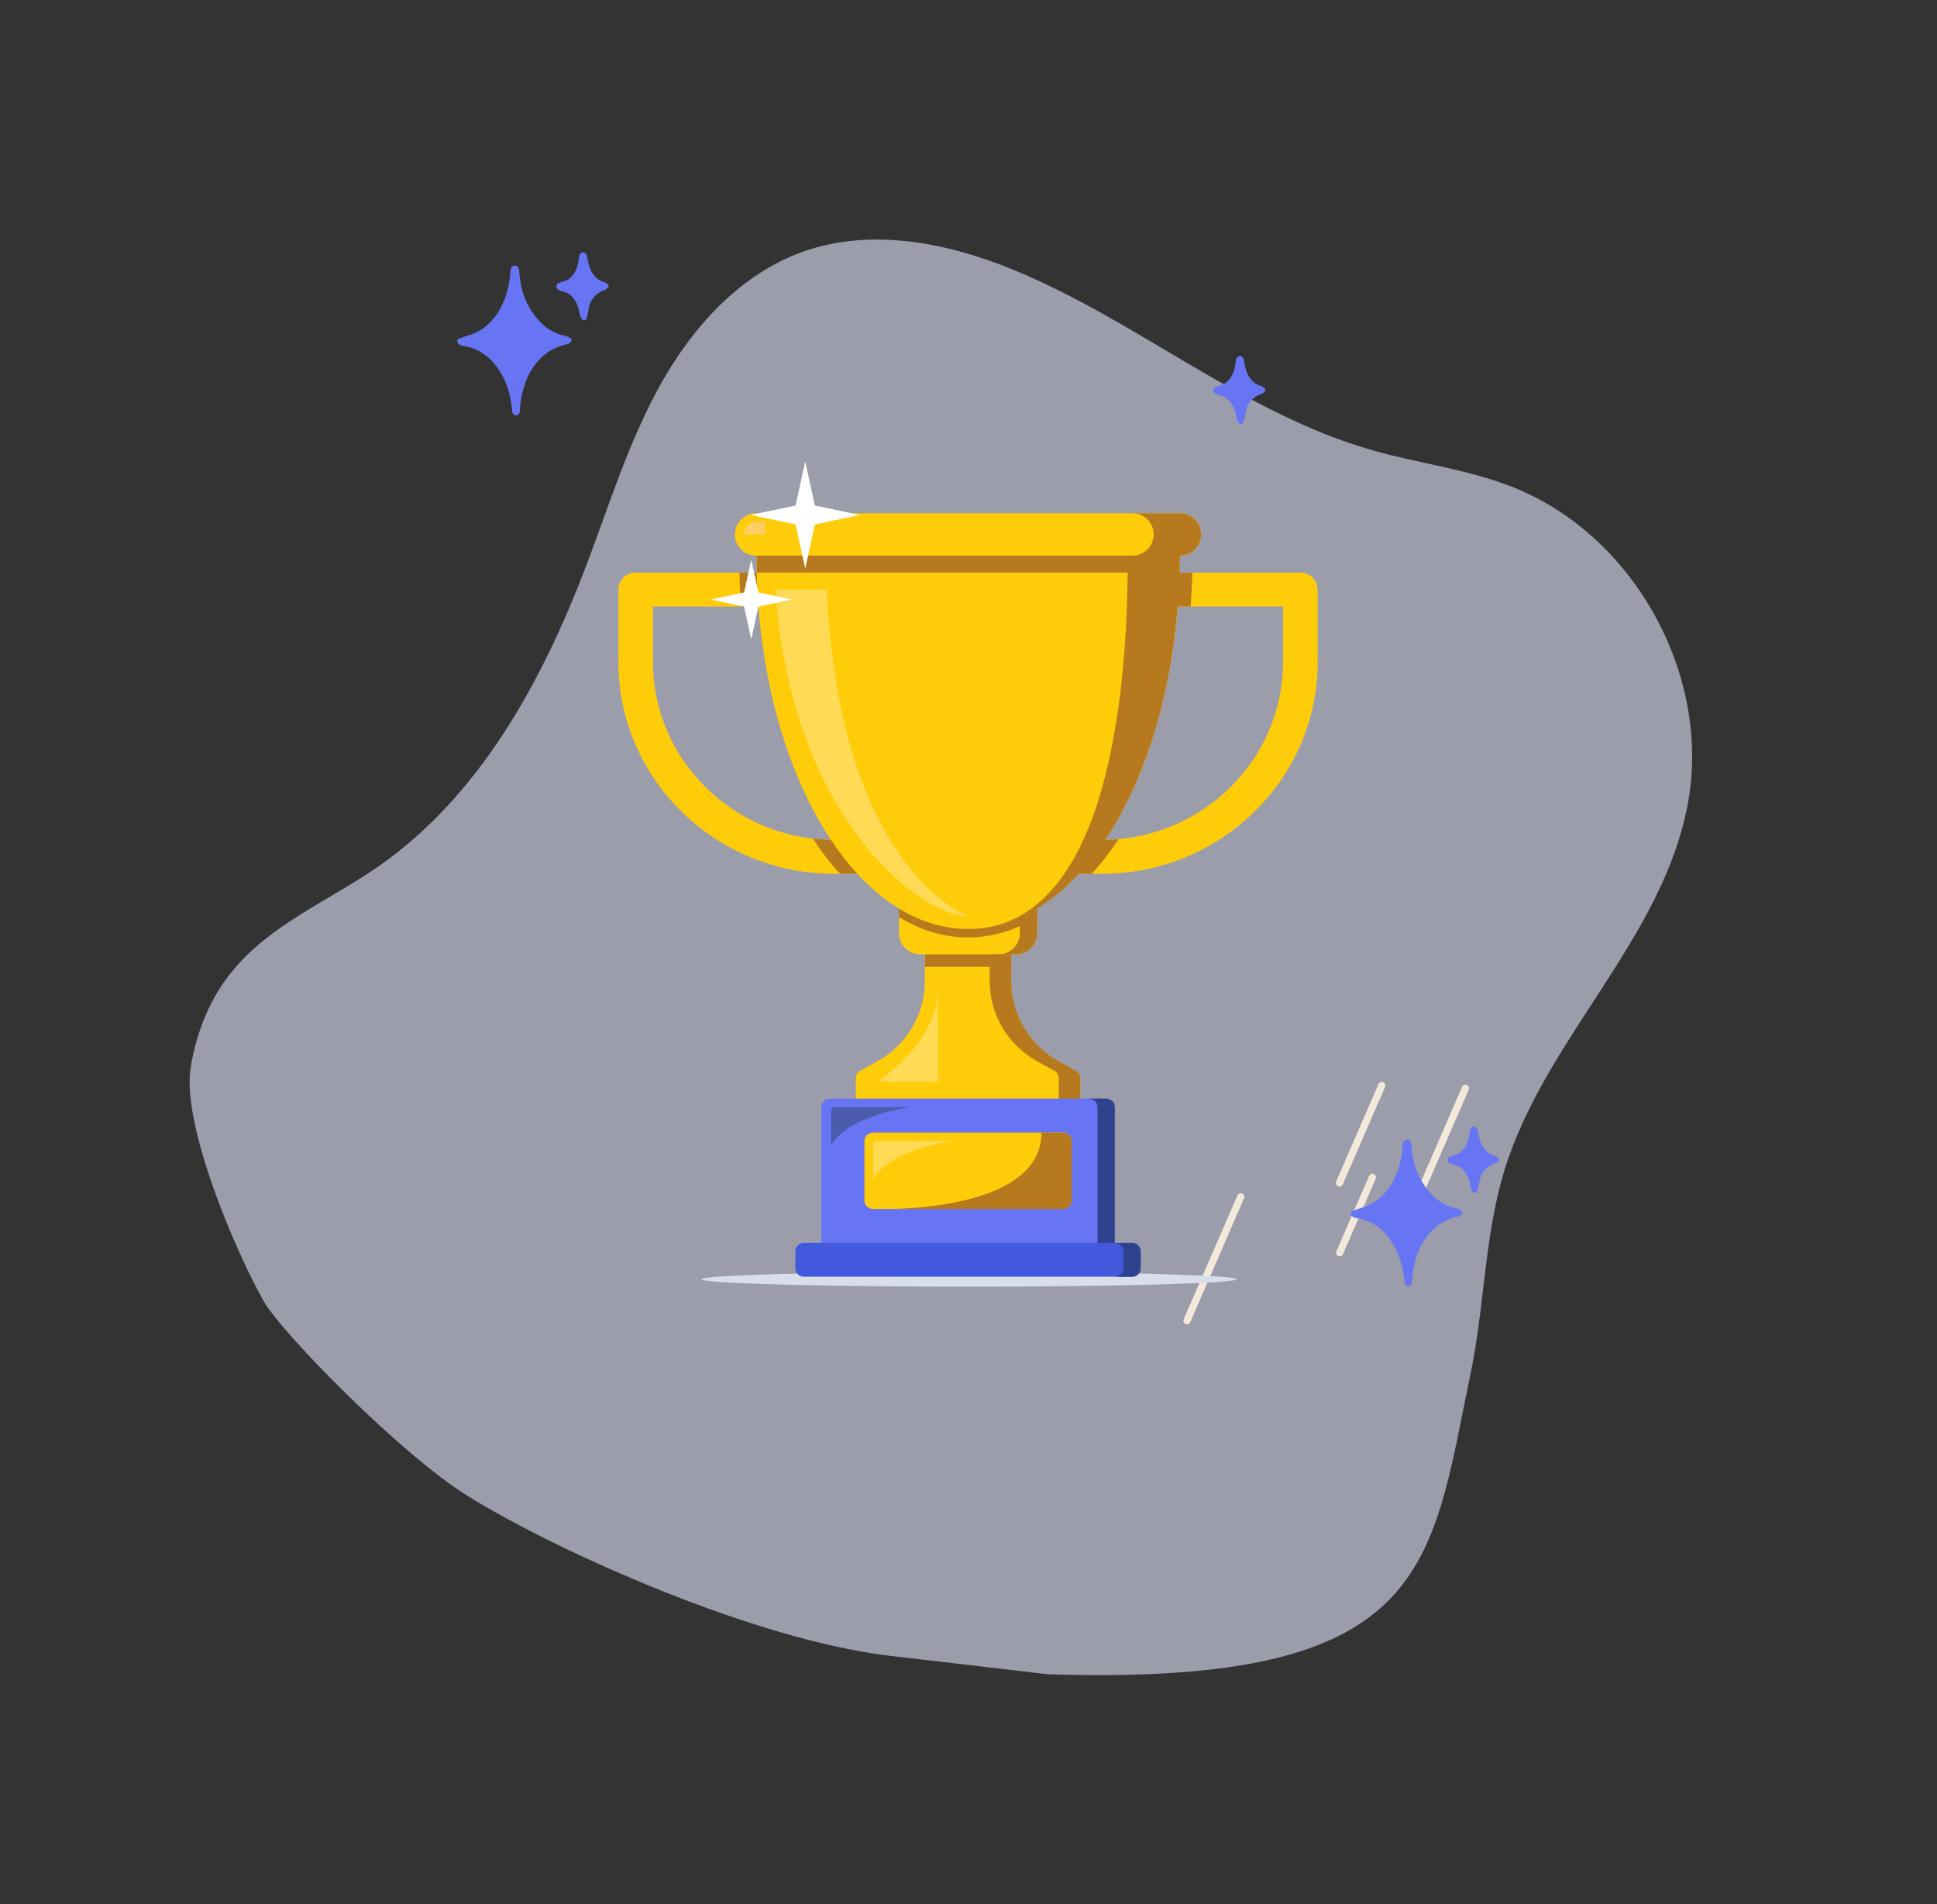 <svg width="350" height="344" viewBox="0 0 350 344" fill="none" xmlns="http://www.w3.org/2000/svg">
<rect x="0" y="0" width="350" height="344" fill="#333333" stroke="none"/>
<g clip-path="url(#clip0_3963_12829)">
<path opacity="0.64" d="M266.145 246.002C268.28 234.514 268.402 222.637 271.832 211.445C279.084 187.77 300.333 169.732 304.938 145.41C309.383 121.999 295.173 96.424 272.955 87.844C264.916 84.736 256.244 83.699 247.955 81.339C224.536 74.657 205.375 57.799 182.813 48.619C170.853 43.757 157.243 41.151 145.093 45.471C133.904 49.465 125.371 58.787 119.543 69.115C113.715 79.443 110.208 90.881 106.009 101.975C98.009 123.06 86.659 143.945 68.081 156.732C59.37 162.731 49.119 166.94 42.309 175.048C37.992 180.13 35.558 186.244 34.464 192.77C32.754 203.159 42.551 226.057 47.601 234.994C50.96 240.945 72.685 262.938 84.423 270.212C100.997 280.494 136.596 296.318 160.932 299.156L189.415 302.482C258.635 304.638 258.447 283.168 265.744 248.012C265.889 247.337 266.023 246.672 266.145 246.002Z" fill="#D7D9EF"/>
<path d="M253.141 223.423L264.789 196.604" stroke="#F2E9DA" stroke-width="1.3" stroke-miterlimit="10" stroke-linecap="round"/>
<path d="M242.066 226.322L247.98 212.705" stroke="#F2E9DA" stroke-width="1.3" stroke-miterlimit="10" stroke-linecap="round"/>
<path d="M214.475 238.603L224.195 216.222" stroke="#F2E9DA" stroke-width="1.3" stroke-miterlimit="10" stroke-linecap="round"/>
<path d="M242.024 213.733L249.675 196.119" stroke="#F2E9DA" stroke-width="1.3" stroke-miterlimit="10" stroke-linecap="round"/>
</g>
<path d="M109.931 51.479C109.875 51.382 109.785 51.31 109.678 51.278C109.545 51.249 109.635 51.258 109.602 51.246L109.575 51.204C109.554 51.175 109.53 51.149 109.504 51.126C109.443 51.072 109.374 51.03 109.299 51.002C109.073 50.942 108.852 50.867 108.636 50.778C108.11 50.53 107.651 50.158 107.298 49.696C107.182 49.546 107.075 49.389 106.978 49.227L106.828 48.965L106.645 48.58C106.552 48.341 106.475 48.096 106.414 47.847C106.345 47.57 106.263 47.364 106.203 47.011C106.138 46.687 106.072 46.359 106.006 46.028C105.991 45.917 105.97 45.926 105.95 45.906L105.891 45.854L105.77 45.751L105.653 45.653L105.591 45.626L105.475 45.578L105.422 45.557L105.409 45.553C105.4 45.55 105.358 45.553 105.37 45.553L105.343 45.56C105.327 45.56 105.235 45.589 105.144 45.617C105.062 45.669 104.984 45.727 104.911 45.792C104.863 45.824 104.82 45.862 104.783 45.906L104.641 46.311C104.585 47.058 104.431 47.795 104.184 48.503C104.039 48.839 104.018 48.878 103.953 49.005L103.765 49.331C103.521 49.726 103.209 50.075 102.842 50.36C102.802 50.395 102.759 50.426 102.713 50.453L102.51 50.59C102.243 50.718 101.964 50.818 101.676 50.887C101.536 50.924 101.398 50.97 101.263 51.024L100.902 51.168C100.715 51.277 100.579 51.41 100.616 51.466L100.548 51.659L100.541 51.74C100.538 51.8 100.541 51.86 100.551 51.919L100.615 52.083L100.641 52.148L100.655 52.185L100.753 52.245C100.891 52.329 101.055 52.429 101.252 52.549C101.553 52.614 101.845 52.711 102.211 52.81C102.373 52.854 102.525 52.927 102.661 53.026L102.84 53.139C103.119 53.343 103.372 53.581 103.592 53.847C103.72 54.004 103.836 54.17 103.942 54.343C104.104 54.597 104.239 54.868 104.344 55.151C104.668 55.957 104.766 57.512 105.205 57.681C105.232 57.735 105.274 57.781 105.326 57.812C105.378 57.843 105.438 57.858 105.498 57.857C105.664 57.855 105.958 57.934 106.169 56.886C106.357 55.956 106.424 55.464 106.584 54.928C106.7 54.645 106.746 54.565 106.791 54.461L106.955 54.168C107.129 53.874 107.34 53.605 107.584 53.366C108.186 52.866 108.879 52.485 109.624 52.245C109.645 52.21 109.576 52.032 109.673 52.04C109.734 52.031 109.791 52.006 109.84 51.97C109.889 51.933 109.927 51.884 109.953 51.829C109.978 51.773 109.99 51.712 109.986 51.651C109.982 51.59 109.963 51.531 109.931 51.479Z" fill="#6775F4"/>
<path d="M228.613 70.234C228.558 70.137 228.467 70.065 228.36 70.033C228.228 70.004 228.317 70.013 228.285 70.001L228.257 69.959C228.236 69.93 228.213 69.904 228.186 69.881C228.126 69.827 228.057 69.785 227.981 69.757C227.756 69.697 227.534 69.622 227.319 69.533C226.792 69.285 226.333 68.914 225.981 68.451C225.864 68.301 225.757 68.145 225.66 67.982L225.511 67.721L225.328 67.335C225.235 67.096 225.157 66.851 225.097 66.602C225.027 66.326 224.945 66.119 224.885 65.767C224.82 65.442 224.755 65.114 224.689 64.783C224.674 64.672 224.653 64.681 224.633 64.661L224.573 64.609L224.453 64.506L224.336 64.408L224.273 64.381L224.158 64.334L224.105 64.312L224.091 64.308C224.083 64.305 224.041 64.308 224.052 64.309L224.025 64.315C224.009 64.315 223.918 64.344 223.827 64.372C223.745 64.424 223.667 64.483 223.593 64.547C223.546 64.579 223.503 64.617 223.466 64.661L223.324 65.066C223.268 65.813 223.114 66.55 222.866 67.258C222.722 67.594 222.7 67.633 222.635 67.76L222.448 68.086C222.204 68.481 221.891 68.83 221.525 69.115C221.485 69.15 221.441 69.181 221.396 69.208L221.193 69.345C220.926 69.473 220.647 69.573 220.359 69.642C220.219 69.679 220.08 69.725 219.946 69.779L219.585 69.924C219.398 70.032 219.261 70.165 219.299 70.221L219.231 70.414L219.223 70.495C219.22 70.555 219.224 70.615 219.234 70.674L219.297 70.838L219.323 70.903L219.338 70.94L219.435 71C219.574 71.084 219.738 71.184 219.935 71.304C220.236 71.369 220.528 71.466 220.894 71.565C221.055 71.609 221.208 71.683 221.343 71.781L221.523 71.894C221.802 72.098 222.055 72.336 222.275 72.602C222.402 72.76 222.519 72.925 222.624 73.099C222.787 73.353 222.922 73.624 223.026 73.906C223.351 74.712 223.448 76.267 223.888 76.436C223.915 76.49 223.957 76.536 224.009 76.567C224.061 76.598 224.12 76.614 224.181 76.612C224.347 76.611 224.64 76.689 224.852 75.641C225.039 74.711 225.107 74.219 225.267 73.683C225.382 73.4 225.428 73.32 225.474 73.216L225.638 72.923C225.811 72.629 226.022 72.36 226.266 72.121C226.869 71.621 227.561 71.24 228.307 71C228.327 70.965 228.259 70.787 228.356 70.795C228.416 70.786 228.474 70.761 228.522 70.725C228.571 70.688 228.61 70.639 228.636 70.584C228.661 70.528 228.672 70.467 228.668 70.406C228.665 70.345 228.646 70.286 228.613 70.234Z" fill="#6775F4"/>
<path d="M102.967 61.018C102.936 61.007 102.905 60.999 102.873 60.994L102.865 60.988L102.791 60.939C102.729 60.902 102.665 60.87 102.599 60.842C102.42 60.767 102.235 60.707 102.046 60.663C100.706 60.37 99.453 59.769 98.385 58.907C95.989 56.804 94.442 53.9 94.033 50.738C93.949 50.283 93.888 49.825 93.851 49.364L93.817 49.015L93.8 48.841L93.791 48.753L93.789 48.732C93.785 48.669 93.773 48.607 93.755 48.546C93.713 48.401 93.627 48.271 93.51 48.175C93.393 48.078 93.25 48.019 93.099 48.005C92.948 47.991 92.796 48.022 92.663 48.095C92.531 48.168 92.422 48.279 92.353 48.414C92.3 48.52 92.27 48.636 92.264 48.754L92.257 48.834C92.185 48.839 92.193 48.839 92.257 48.834L92.257 48.842L92.241 49.017L92.211 49.368C92.136 50.306 91.987 51.236 91.765 52.15C91.354 53.922 90.602 55.596 89.551 57.08C88.618 58.372 87.382 59.415 85.951 60.117L85.227 60.409C84.875 60.537 84.389 60.637 84.126 60.752L83.216 61.081L82.774 61.24C82.699 61.281 82.739 61.301 82.716 61.332L82.668 61.499L82.645 61.58C82.642 61.614 82.641 61.647 82.641 61.681C82.64 61.702 82.643 61.723 82.651 61.742L82.741 62.037C82.94 62.189 83.149 62.327 83.366 62.451C84.118 62.535 84.856 62.711 85.564 62.976L85.886 63.098C85.976 63.131 86.063 63.171 86.146 63.218L86.698 63.497C87.562 63.996 88.347 64.622 89.026 65.354C90.623 67.197 91.712 69.424 92.186 71.817C92.326 72.479 92.43 73.148 92.499 73.821L92.553 74.324L92.56 74.387C92.564 74.442 92.573 74.497 92.588 74.55C92.625 74.687 92.703 74.808 92.813 74.897C92.922 74.987 93.057 75.039 93.198 75.048C93.339 75.057 93.479 75.021 93.599 74.945C93.718 74.87 93.811 74.759 93.864 74.628C93.896 74.55 93.914 74.468 93.918 74.384L93.921 74.353L93.94 74.102L94.017 73.105C94.159 71.856 94.432 70.625 94.83 69.432C95.39 67.708 96.333 66.134 97.59 64.828C98.62 63.77 99.889 62.974 101.291 62.51C102.236 62.189 102.787 62.155 102.882 62.054C102.94 62.012 102.831 61.843 102.946 61.844C103.051 61.822 103.142 61.761 103.202 61.673C103.261 61.585 103.284 61.477 103.266 61.373C103.251 61.278 103.205 61.19 103.136 61.123C103.087 61.076 103.03 61.04 102.967 61.018Z" fill="#6775F4"/>
<path d="M270.801 209.28C270.747 209.185 270.658 209.115 270.553 209.083C270.424 209.055 270.511 209.063 270.479 209.052L270.453 209.011C270.432 208.983 270.409 208.957 270.383 208.934C270.324 208.882 270.256 208.841 270.182 208.813C269.961 208.754 269.745 208.681 269.534 208.593C269.018 208.351 268.568 207.987 268.223 207.534C268.109 207.387 268.004 207.234 267.909 207.075L267.763 206.819L267.584 206.441C267.492 206.207 267.417 205.967 267.357 205.723C267.289 205.452 267.209 205.25 267.15 204.905C267.086 204.587 267.022 204.266 266.958 203.942C266.943 203.833 266.922 203.842 266.903 203.822L266.844 203.772L266.726 203.67L266.612 203.575L266.551 203.548L266.438 203.501L266.386 203.481L266.372 203.476C266.364 203.473 266.323 203.476 266.334 203.477L266.308 203.484C266.292 203.484 266.202 203.512 266.113 203.539C266.033 203.59 265.957 203.648 265.885 203.71C265.838 203.742 265.796 203.78 265.76 203.822L265.621 204.219C265.566 204.951 265.415 205.673 265.173 206.365C265.031 206.695 265.01 206.733 264.947 206.857L264.763 207.177C264.524 207.564 264.218 207.905 263.859 208.184C263.82 208.218 263.777 208.249 263.733 208.276L263.534 208.41C263.273 208.535 262.999 208.633 262.717 208.7C262.58 208.737 262.445 208.782 262.313 208.835L261.959 208.976C261.776 209.082 261.642 209.212 261.679 209.268L261.612 209.457L261.605 209.536C261.602 209.594 261.606 209.653 261.615 209.711L261.678 209.872L261.703 209.935L261.717 209.972L261.813 210.031C261.948 210.113 262.109 210.211 262.302 210.328C262.597 210.391 262.883 210.487 263.241 210.584C263.399 210.627 263.548 210.699 263.681 210.795L263.857 210.906C264.131 211.105 264.378 211.338 264.594 211.599C264.718 211.754 264.833 211.916 264.936 212.085C265.095 212.334 265.227 212.6 265.329 212.877C265.647 213.666 265.743 215.189 266.173 215.354C266.2 215.407 266.241 215.452 266.292 215.482C266.342 215.513 266.401 215.528 266.46 215.526C266.623 215.525 266.91 215.601 267.117 214.575C267.301 213.665 267.367 213.183 267.524 212.658C267.637 212.381 267.682 212.302 267.726 212.2L267.887 211.914C268.057 211.626 268.264 211.362 268.503 211.129C269.093 210.639 269.771 210.266 270.501 210.03C270.521 209.996 270.454 209.822 270.549 209.83C270.608 209.82 270.664 209.797 270.712 209.761C270.76 209.725 270.798 209.677 270.823 209.623C270.848 209.568 270.859 209.509 270.855 209.449C270.851 209.389 270.833 209.331 270.801 209.28Z" fill="#6775F4"/>
<path d="M263.982 218.622C263.952 218.612 263.921 218.604 263.89 218.599L263.882 218.593L263.81 218.545C263.749 218.509 263.687 218.477 263.622 218.449C263.447 218.376 263.266 218.318 263.081 218.275C261.768 217.988 260.541 217.399 259.495 216.554C257.149 214.495 255.633 211.651 255.233 208.555C255.151 208.109 255.091 207.66 255.055 207.209L255.022 206.867L255.005 206.696L254.996 206.611L254.994 206.589C254.99 206.528 254.979 206.467 254.961 206.408C254.919 206.265 254.836 206.139 254.721 206.044C254.606 205.95 254.466 205.892 254.318 205.878C254.171 205.864 254.022 205.895 253.892 205.966C253.761 206.038 253.656 206.146 253.588 206.278C253.536 206.382 253.506 206.496 253.501 206.612L253.494 206.69C253.423 206.695 253.43 206.695 253.494 206.69L253.493 206.697L253.478 206.869L253.448 207.213C253.375 208.131 253.229 209.042 253.012 209.938C252.609 211.672 251.873 213.312 250.844 214.765C249.93 216.03 248.719 217.052 247.318 217.739L246.608 218.025C246.264 218.151 245.788 218.249 245.531 218.362L244.64 218.683L244.206 218.84C244.133 218.879 244.172 218.899 244.15 218.93L244.103 219.094L244.08 219.173C244.077 219.205 244.076 219.238 244.077 219.271C244.075 219.292 244.078 219.312 244.086 219.331L244.174 219.62C244.369 219.769 244.574 219.904 244.787 220.026C245.522 220.107 246.245 220.28 246.939 220.54L247.254 220.659C247.342 220.691 247.427 220.73 247.509 220.776L248.05 221.05C248.896 221.539 249.664 222.152 250.329 222.868C251.893 224.673 252.96 226.855 253.424 229.198C253.561 229.846 253.663 230.501 253.73 231.16L253.784 231.653L253.79 231.715C253.794 231.769 253.803 231.823 253.818 231.875C253.854 232.008 253.931 232.127 254.038 232.215C254.145 232.302 254.277 232.354 254.415 232.362C254.553 232.371 254.691 232.336 254.808 232.262C254.925 232.188 255.016 232.08 255.068 231.951C255.098 231.875 255.116 231.794 255.12 231.712L255.123 231.682L255.142 231.436L255.217 230.46C255.356 229.236 255.623 228.031 256.013 226.862C256.561 225.174 257.486 223.633 258.716 222.354C259.725 221.317 260.968 220.538 262.341 220.083C263.267 219.769 263.806 219.735 263.9 219.636C263.956 219.596 263.849 219.43 263.962 219.431C264.064 219.41 264.154 219.35 264.212 219.264C264.271 219.178 264.293 219.072 264.275 218.97C264.261 218.876 264.216 218.79 264.148 218.725C264.1 218.679 264.044 218.644 263.982 218.622Z" fill="#6775F4"/>
<g clip-path="url(#clip1_3963_12829)">
<path d="M175.082 232.449C201.779 232.449 223.422 231.851 223.422 231.114C223.422 230.376 201.779 229.778 175.082 229.778C148.385 229.778 126.742 230.376 126.742 231.114C126.742 231.851 148.385 232.449 175.082 232.449Z" fill="#D8DFEA"/>
<path d="M238.098 106.516V119.544C238.098 140.698 220.636 157.863 199.095 157.863H193.639L199.692 151.723C217.485 151.414 231.846 137.099 231.846 119.544V109.577H208.447L209.227 103.454H234.964C236.689 103.454 238.082 104.822 238.082 106.516H238.098Z" fill="#FFCC0A"/>
<path d="M195.197 194.782V201.556H154.635V194.782C154.635 194.228 154.933 193.723 155.431 193.446L158.499 191.752C163.822 188.805 167.105 183.284 167.105 177.275V170.126H182.71V177.275C182.71 183.268 185.994 188.805 191.317 191.752L194.385 193.446C194.882 193.707 195.181 194.228 195.181 194.782H195.197Z" fill="#FFCC0A"/>
<path d="M195.198 194.782V201.556H191.301V194.782C191.301 194.228 191.002 193.723 190.505 193.446L187.437 191.752C182.114 188.805 178.83 183.284 178.83 177.275V170.126H182.727V177.275C182.727 183.268 186.011 188.805 191.334 191.752L194.402 193.446C194.899 193.707 195.198 194.228 195.198 194.782Z" fill="#B7791D"/>
<path d="M187.403 164.149V168.595C187.403 170.712 185.662 172.422 183.506 172.422H166.342C164.187 172.422 162.445 170.712 162.445 168.595V164.149H187.403Z" fill="#FFCC0A"/>
<path d="M182.727 172.422H167.122V174.669H182.727V172.422Z" fill="#B7791D"/>
<path d="M201.432 200.009V226.831H148.399V200.009C148.399 199.162 149.096 198.478 149.958 198.478H199.874C200.736 198.478 201.432 199.162 201.432 200.009Z" fill="#6775F4"/>
<path d="M201.432 200.009V226.831H198.315V200.009C198.315 199.162 197.618 198.478 196.756 198.478H199.873C200.736 198.478 201.432 199.162 201.432 200.009Z" fill="#2F428E"/>
<path d="M204.551 224.534H145.266C144.405 224.534 143.707 225.22 143.707 226.065V229.127C143.707 229.972 144.405 230.658 145.266 230.658H204.551C205.412 230.658 206.109 229.972 206.109 229.127V226.065C206.109 225.22 205.412 224.534 204.551 224.534Z" fill="#4359DD"/>
<path d="M206.109 226.082V229.143C206.109 229.99 205.413 230.674 204.55 230.674H201.433C202.295 230.674 202.991 229.99 202.991 229.143V226.082C202.991 225.235 202.295 224.551 201.433 224.551H204.55C205.413 224.551 206.109 225.235 206.109 226.082Z" fill="#2F428E"/>
<path d="M192.079 204.618H157.752C156.891 204.618 156.193 205.303 156.193 206.148V216.88C156.193 217.726 156.891 218.411 157.752 218.411H192.079C192.94 218.411 193.638 217.726 193.638 216.88V206.148C193.638 205.303 192.94 204.618 192.079 204.618Z" fill="#FFCC0A"/>
<path d="M187.403 164.149V168.595C187.403 170.712 185.662 172.422 183.506 172.422H180.389C182.544 172.422 184.286 170.712 184.286 168.595V164.149H187.403Z" fill="#B7791D"/>
<path d="M158.532 157.863H150.738C129.196 157.863 111.734 140.698 111.734 119.544V106.516C111.734 104.822 113.127 103.454 114.852 103.454H140.589V109.577H117.97V119.544C117.97 137.099 132.331 151.414 150.124 151.723L158.532 157.863Z" fill="#FFCC0A"/>
<path d="M213.141 97.314V100.376C213.141 137.62 196.027 167.813 174.917 167.813C153.806 167.813 136.692 137.637 136.692 100.376V97.314H213.141Z" fill="#FFCC0A"/>
<path d="M137.04 109.577H133.923C133.773 107.558 133.657 105.522 133.607 103.454H136.725C136.775 105.522 136.874 107.574 137.04 109.577Z" fill="#B7791D"/>
<path d="M154.917 157.863H151.799C150.058 155.974 148.4 153.84 146.874 151.495C147.952 151.626 149.03 151.691 150.141 151.723C151.633 153.987 153.242 156.039 154.917 157.863Z" fill="#B7791D"/>
<path d="M187.403 164.149V165.68C183.489 168.057 179.294 169.36 174.916 169.36C170.538 169.36 166.359 168.057 162.429 165.68V164.149C166.342 166.527 170.538 167.829 174.916 167.829C179.294 167.829 183.473 166.527 187.403 164.149Z" fill="#B7791D"/>
<path d="M213.14 97.314V100.376C213.14 136.464 197.088 165.924 176.89 167.732C196.508 165.908 203.788 136.431 203.788 100.376V97.314H213.14Z" fill="#B7791D"/>
<path d="M217.037 96.549C217.037 97.608 216.606 98.569 215.893 99.269C215.18 99.953 214.202 100.392 213.124 100.392H136.692C134.536 100.392 132.795 98.683 132.795 96.566C132.795 95.507 133.226 94.546 133.939 93.846C134.652 93.162 135.631 92.722 136.709 92.722H213.157C215.313 92.722 217.054 94.432 217.054 96.549H217.037Z" fill="#FFCC0A"/>
<path d="M213.141 100.376C213.141 101.402 213.141 102.428 213.108 103.438H136.742C136.726 102.412 136.709 101.402 136.709 100.376H213.157H213.141Z" fill="#B7791D"/>
<path d="M217.038 96.549C217.038 97.608 216.607 98.569 215.894 99.269C215.181 99.953 214.202 100.392 213.124 100.392H204.551C205.629 100.392 206.607 99.969 207.32 99.269C208.017 98.569 208.464 97.608 208.464 96.549C208.464 94.432 206.723 92.722 204.567 92.722H213.141C215.297 92.722 217.038 94.432 217.038 96.549Z" fill="#B7791D"/>
<path d="M193.639 206.148V216.88C193.639 217.727 192.942 218.411 192.08 218.411H161.119C167.421 218.281 188.183 216.978 188.183 204.618H192.08C192.942 204.618 193.639 205.302 193.639 206.148Z" fill="#B7791D"/>
<path opacity="0.6" d="M157.753 213.037V206.767C157.753 206.425 158.035 206.148 158.383 206.148H172.363C172.363 206.148 161.252 207.305 157.736 213.053L157.753 213.037Z" fill="#FFE388"/>
<path d="M150.157 206.914V200.644C150.157 200.302 150.439 200.025 150.787 200.025H164.767C164.767 200.025 153.656 201.181 150.141 206.93L150.157 206.914Z" fill="#4D5BAD"/>
<path opacity="0.6" d="M174.916 165.533C166.442 165.533 142.944 147.978 140.108 106.516H149.378C151.717 157.244 174.916 165.533 174.916 165.533Z" fill="#FFE388"/>
<path opacity="0.6" d="M158.532 195.416C158.532 195.416 169.461 188.512 169.461 178.561V195.416H158.532Z" fill="#FFE388"/>
<path d="M138.251 94.253V96.549H134.354C134.354 95.279 135.398 94.253 136.692 94.253H138.251Z" fill="#FFCC66"/>
<path d="M215.445 103.454C215.396 105.522 215.296 107.574 215.13 109.577H208.464L209.243 103.454H215.445Z" fill="#B7791D"/>
<path d="M202.129 151.593C200.604 153.906 198.978 156.006 197.254 157.863H193.639L196.408 155.078L199.708 151.723C200.521 151.723 201.333 151.658 202.146 151.593H202.129Z" fill="#B7791D"/>
<path d="M147.239 91.322L155.348 93.032L147.239 94.742L145.498 102.705L143.757 94.742L135.647 93.032L143.757 91.322L145.498 83.358L147.239 91.322Z" fill="white"/>
<path d="M137.04 107.037L143.077 108.307L137.04 109.577L135.747 115.489L134.453 109.577L128.434 108.307L134.453 107.037L135.747 101.125L137.04 107.037Z" fill="white"/>
</g>
<defs>
<clipPath id="clip0_3963_12829">
<rect width="270" height="256" fill="white" transform="translate(102.083 0.815) rotate(23.477)"/>
</clipPath>
<clipPath id="clip1_3963_12829">
<rect width="126.364" height="149.091" fill="white" transform="translate(111.734 83.358)"/>
</clipPath>
</defs>
</svg>
